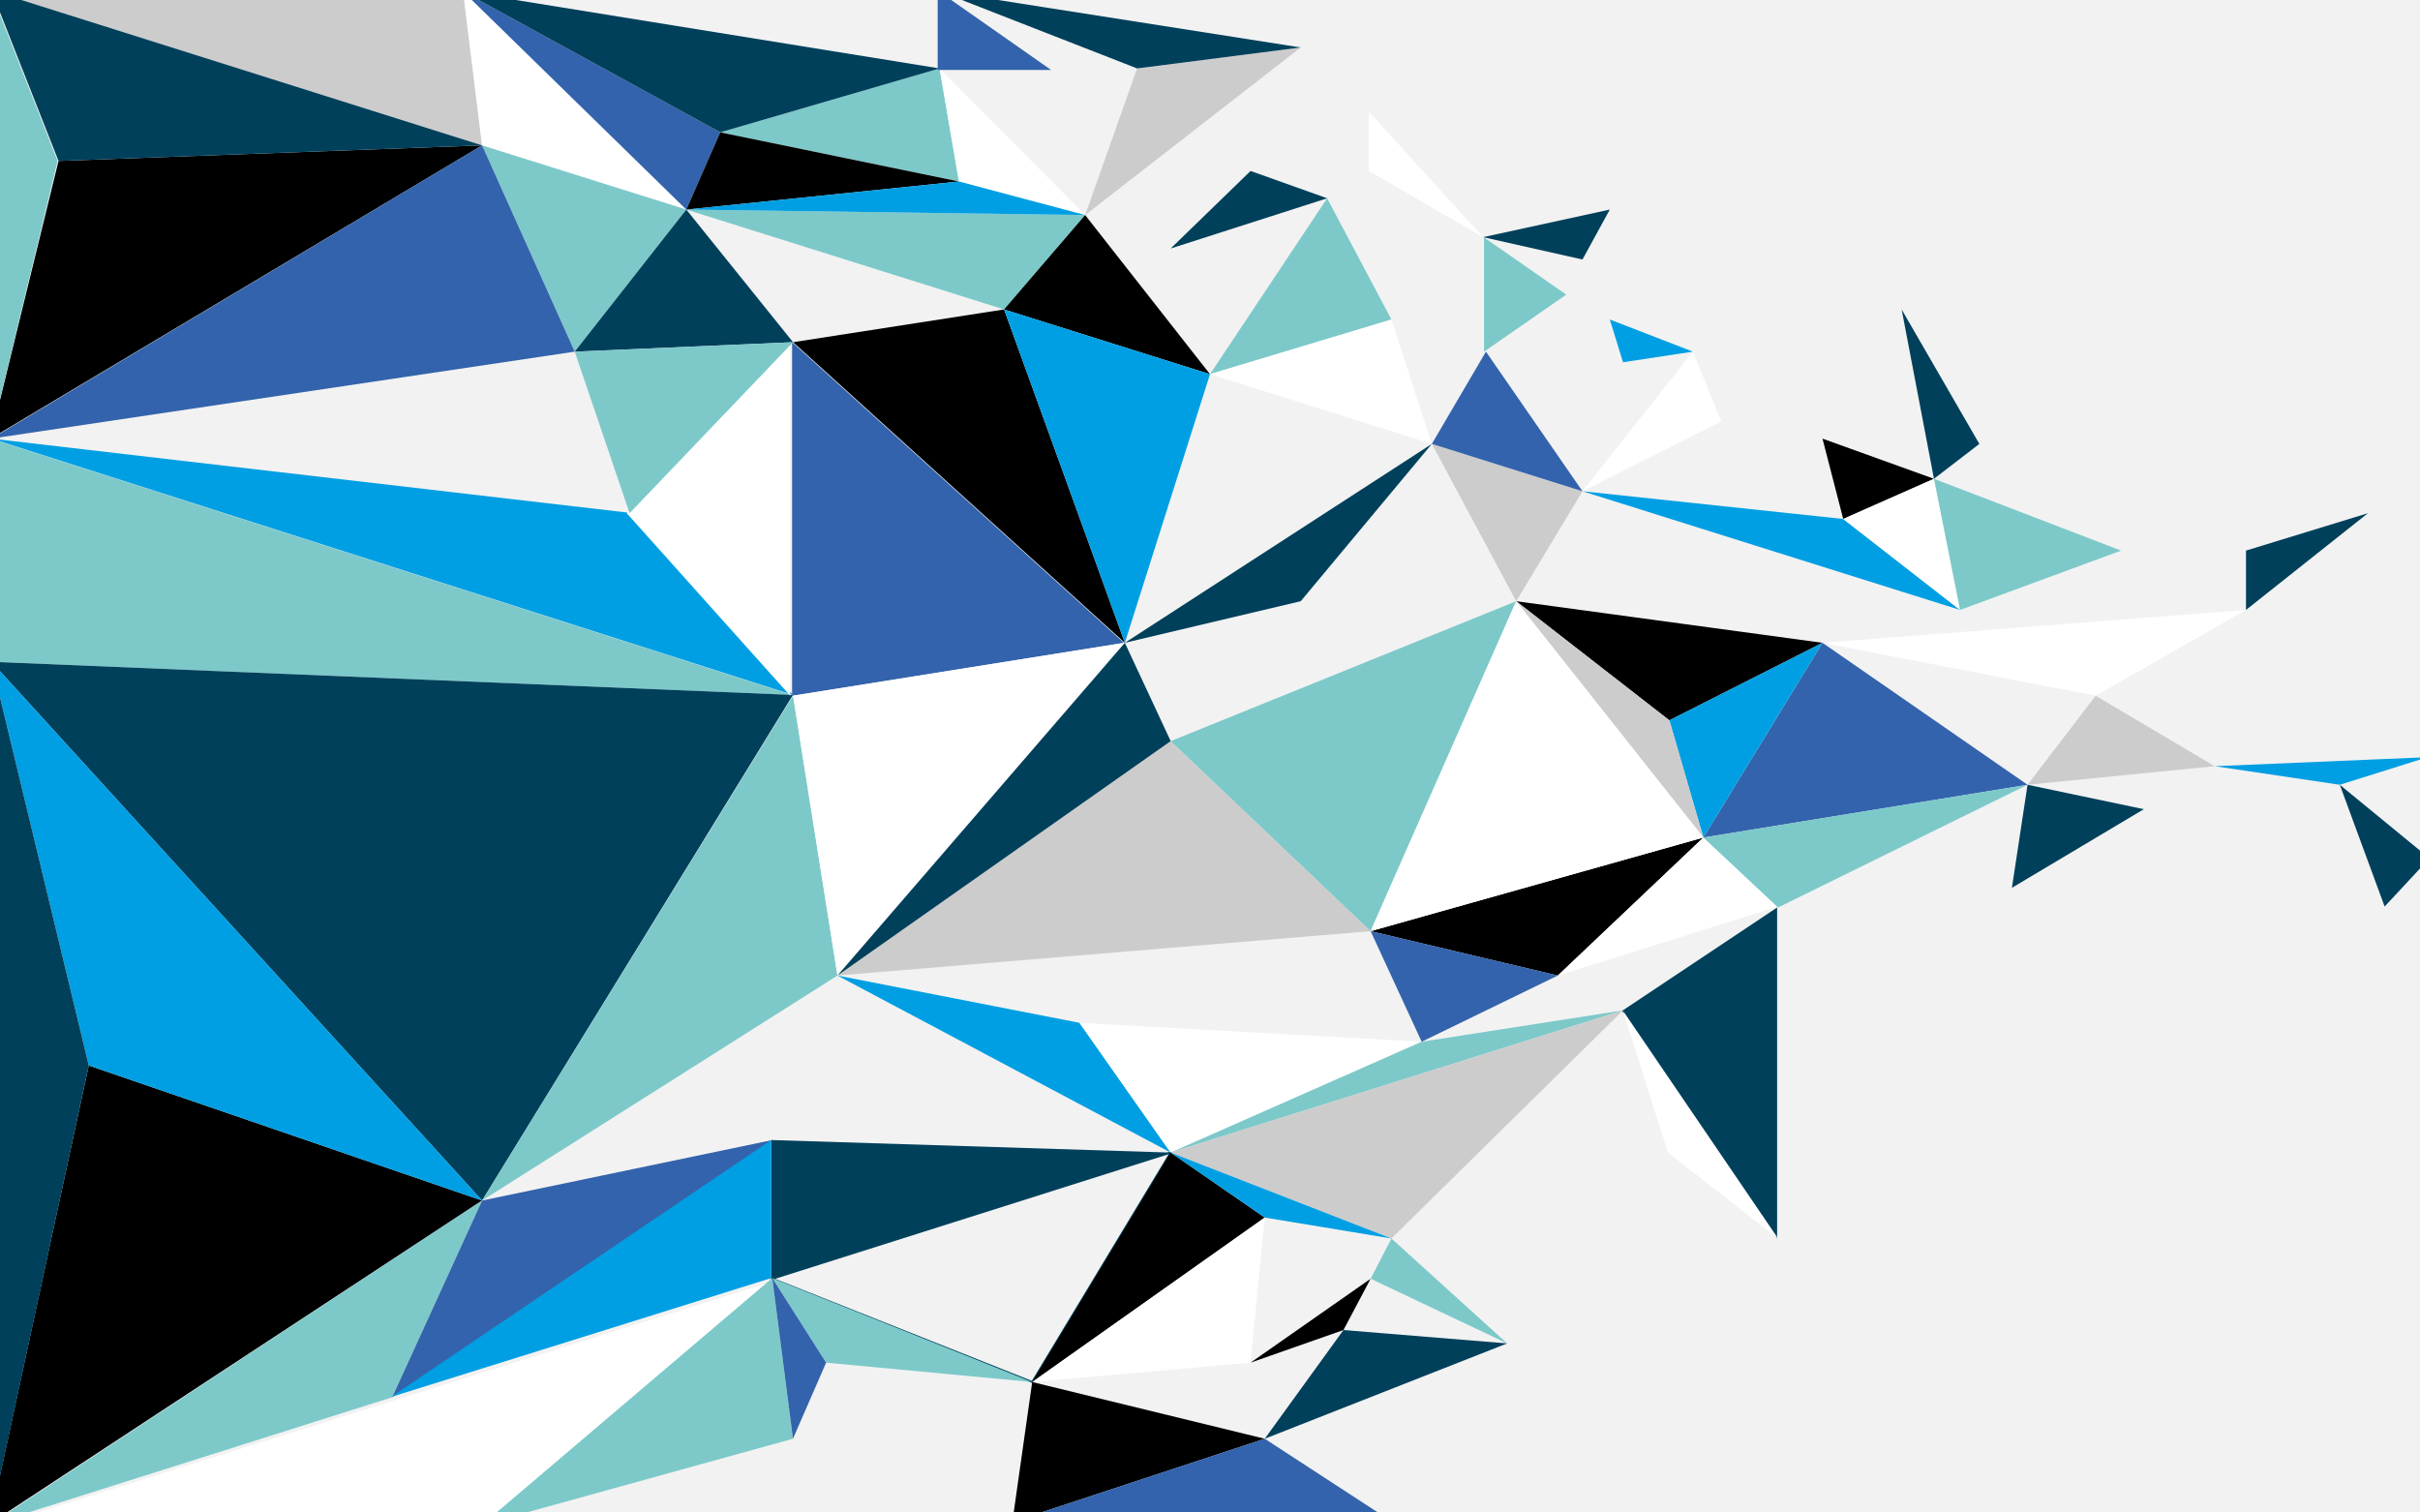 <?xml version="1.0" encoding="utf-8"?>
<!-- Generator: Adobe Illustrator 16.0.0, SVG Export Plug-In . SVG Version: 6.00 Build 0)  -->
<!DOCTYPE svg PUBLIC "-//W3C//DTD SVG 1.1//EN" "http://www.w3.org/Graphics/SVG/1.1/DTD/svg11.dtd">
<svg version="1.1" xmlns="http://www.w3.org/2000/svg" xmlns:xlink="http://www.w3.org/1999/xlink" x="0px" y="0px" width="1280px"
	 height="800px" viewBox="0 0 1280 800" enable-background="new 0 0 1280 800" xml:space="preserve">
<rect x="0" y="0" width="1280" height="800" fill="#808080" stroke="none"/>
<g id="_x31_">
	<g id="Hot-air-balloons">
		<g>

				<rect x="-2393.135" y="395.889" transform="matrix(0.917 0.398 -0.398 0.917 -27.751 988.114)" fill="#00405B" width="0.25" height="62.7"/>

				<rect x="-2474.664" y="427.114" transform="matrix(0.385 0.923 -0.923 0.385 -1108.033 2517.64)" fill="#7DC9CA" width="62.308" height="0.25"/>
			<rect x="-2418.385" y="398.488" fill="#3363AC" width="0.25" height="57.502"/>
			<path fill="#7DC9CA" d="M-2418.041,325.989c-55,0-54.25,35-37.5,72.5s16.5,37.5,37.5,37.5V325.989z"/>
			<path fill="#00405B" d="M-2418.041,325.989c55,0,54.25,35,37.5,72.5s-16.5,37.5-37.5,37.5V325.989z"/>
			<path fill="#3363AC" d="M-2418.041,325.989c0,0,63-4.333,0,110V325.989z"/>
			<path fill="#F6F6F6" d="M-2418.041,325.989c0,0-63-4.333,0,110V325.989z"/>
			<path fill="#7DC9CA" d="M-2431.51,456c0,0,0,18,5,18c2.5,0,5.469,0,8.469,0v-18H-2431.51z"/>
			<path fill="#3363AC" d="M-2405.51,456h-12.531v18c2,0,5.031,0,7.531,0C-2405.51,474-2405.51,456-2405.51,456z"/>
			<path opacity="0.25" fill="#FFFFFF" d="M-2420.363,326.013c-52.376,0.998-51.653,35.522-35.146,72.476
				c3.052,6.833,5.548,12.416,7.716,16.986l12.708-14.714C-2462.716,333.139-2429.751,326.558-2420.363,326.013z"/>
			<path opacity="0.25" fill="#FFFFFF" d="M-2390.659,349.32l10.856-12.57c-7.068-6.462-18.568-10.411-35.855-10.736
				C-2409.609,326.364-2393.762,329.223-2390.659,349.32z"/>
			<path opacity="0.25" fill="#FFFFFF" d="M-2390.674,349.32c-3.103-20.097-18.958-22.956-25.007-23.307
				c-0.773-0.015-1.359-0.024-2.359-0.024v55L-2390.674,349.32z"/>
			<path opacity="0.25" fill="#FFFFFF" d="M-2435.102,400.762l17.061-19.772v-55c-1,0-1.572,0.009-2.346,0.024
				C-2429.775,326.558-2462.731,333.139-2435.102,400.762z"/>
		</g>
		<g>

				<rect x="-1858.588" y="397.937" transform="matrix(0.918 0.397 -0.397 0.918 11.572 771.284)" fill="#00405B" width="0.126" height="31.35"/>

				<rect x="-1899.352" y="413.549" transform="matrix(0.385 0.923 -0.923 0.385 -776.476 1992.717)" fill="#7DC9CA" width="31.154" height="0.125"/>
			<rect x="-1871.213" y="398.999" fill="#3363AC" width="0.125" height="29.001"/>
			<path fill="#7DC9CA" d="M-1871.041,362.986c-27.5,0-27.125,17.5-18.75,36.25s8.25,18.75,18.75,18.75V362.986z"/>
			<path fill="#00405B" d="M-1871.041,362.986c27.5,0,27.125,17.5,18.75,36.25s-8.25,18.75-18.75,18.75V362.986z"/>
			<path fill="#3363AC" d="M-1871.041,362.986c0,0,31.5-2.167,0,55V362.986z"/>
			<path fill="#F6F6F6" d="M-1871.041,362.986c0,0-31.5-2.167,0,55V362.986z"/>
			<path fill="#7DC9CA" d="M-1877.775,428c0,0,0,9,2.5,9c1.25,0,2.734,0,4.234,0v-9H-1877.775z"/>
			<path fill="#3363AC" d="M-1864.775,428h-6.266v9c1,0,2.516,0,3.766,0C-1864.775,437-1864.775,428-1864.775,428z"/>
			<path opacity="0.25" fill="#FFFFFF" d="M-1872.202,362.999c-26.188,0.499-25.826,17.761-17.573,36.238
				c1.526,3.417,2.773,6.208,3.858,8.493l6.354-7.356C-1893.379,366.562-1876.896,363.271-1872.202,362.999z"/>
			<path opacity="0.25" fill="#FFFFFF" d="M-1857.35,374.652l5.428-6.285c-3.534-3.231-9.284-5.206-17.928-5.368
				C-1866.825,363.174-1858.901,364.603-1857.35,374.652z"/>
			<path opacity="0.25" fill="#FFFFFF" d="M-1857.357,374.652c-1.552-10.049-9.479-11.478-12.504-11.653
				c-0.387-0.007-0.68-0.012-1.18-0.012v27.5L-1857.357,374.652z"/>
			<path opacity="0.25" fill="#FFFFFF" d="M-1879.571,400.373l8.53-9.887v-27.5c-0.5,0-0.786,0.005-1.173,0.012
				C-1876.908,363.271-1893.387,366.562-1879.571,400.373z"/>
		</g>
	</g>
	<g id="Trees_2">
		<g>
			<rect x="-2701.997" y="730.186" fill="#00405B" width="6.021" height="39.814"/>
			<ellipse fill="#7DC9CA" cx="-2699.249" cy="457.27" rx="27.308" ry="85.418"/>
			<ellipse fill="#00405B" cx="-2679.343" cy="585.049" rx="30.903" ry="65.508"/>
			<ellipse fill="#7DC9CA" cx="-2719.157" cy="595.928" rx="29.85" ry="75.23"/>
			<path fill="#00405B" d="M-2729.632,657.039c0-40.4,13.603-73.15,30.382-73.15s30.382,32.75,30.382,73.15
				c0,40.396-13.603,73.146-30.382,73.146S-2729.632,697.436-2729.632,657.039z"/>
			<ellipse fill="#009FE3" cx="-2688.949" cy="532.965" rx="25.347" ry="71.297"/>
			<ellipse fill="#3363AC" cx="-2674.134" cy="635.744" rx="17.824" ry="64.453"/>
		</g>
	</g>
	<g id="Sky">
		<rect x="-2755.041" y="-5" opacity="0.5" fill="#7DC9CA" width="1290" height="810"/>
		<rect x="-2755.041" y="-5" opacity="0.5" fill="#009FE3" width="1290" height="202"/>
		<rect x="-2755.041" y="197" fill="#7DC9CA" width="1290" height="101"/>
	</g>
	<g id="Floor">
		<rect x="-2755.041" y="770" fill="#00405B" width="1290" height="35"/>
		<rect x="-2755.041" y="770" fill="#7DC9CA" width="1290" height="18"/>
		<rect x="-2755.041" y="770" fill="#3363AC" width="1290" height="9"/>
	</g>
	<g id="Mountains">
		<polygon opacity="0.25" fill="#7DC9CA" points="-2750.462,770 -2110.252,370 -1470.041,770 		"/>
		<circle fill="#009FE3" cx="-618.173" cy="-286.796" r="70.866"/>
		<path fill="#3363AC" d="M-584.525-258.984c9.248,0,17.666,4.995,23.996,13.177c-9.711,13.666-24.135,23.737-40.91,27.838
			c-5.958-1.459-11.623-3.664-16.882-6.522C-613.608-244.53-600.264-258.984-584.525-258.984z"/>
		<g>
			<path fill="#FFFFFF" d="M-591.814-273.199h14.576v8.953c0,0,0,10-7.287,10c-7.289,0-7.289-10-7.289-10V-273.199z"/>
			<path fill="#FFFFFF" d="M-584.525-319.346v55.623c-13.23,0-23.955-12.452-23.955-27.812S-597.756-319.346-584.525-319.346z"/>
			<path fill="#F6F6F6" d="M-560.57-291.534c0,15.359-10.726,27.812-23.955,27.812v-55.623
				C-571.296-319.346-560.57-306.894-560.57-291.534z"/>
			<circle cx="-574.548" cy="-291.534" r="2.095"/>
			<circle cx="-594.503" cy="-291.534" r="2.095"/>
		</g>
		<path fill="#7DC9CA" d="M-560.57-291.534c0,0,4.559-22.349-9.698-22.349L-560.57-291.534z"/>
		<path fill="#7DC9CA" d="M-608.48-291.534c0,0-4.561-22.349,9.697-22.349L-608.48-291.534z"/>
		<path fill="#3363AC" d="M-652.117-263.723c41.084,0,23.955-27.812,23.955-27.812h-47.91
			C-676.072-291.534-693.2-263.723-652.117-263.723"/>
		<path fill="#7DC9CA" d="M-652.117-258.984c-9.248,0-17.666,4.995-23.996,13.177c9.711,13.666,24.135,23.737,40.91,27.838
			c5.958-1.459,11.623-3.664,16.882-6.522C-623.034-244.53-636.379-258.984-652.117-258.984z"/>
		<g>
			<path fill="#FFFFFF" d="M-644.828-273.199h-14.576v8.953c0,0,0,10,7.287,10c7.289,0,7.289-10,7.289-10V-273.199z"/>
			<path fill="#FFFFFF" d="M-652.117-319.346v55.623c13.23,0,23.955-12.452,23.955-27.812S-638.887-319.346-652.117-319.346z"/>
			<path fill="#F6F6F6" d="M-676.072-291.534c0,15.359,10.726,27.812,23.955,27.812v-55.623
				C-665.347-319.346-676.072-306.894-676.072-291.534z"/>
			<circle cx="-662.094" cy="-291.534" r="2.095"/>
			<circle cx="-642.139" cy="-291.534" r="2.095"/>
		</g>
		<path fill="#00405B" d="M-652.117-329.346c-33.795,0-23.955,37.812-23.955,37.812l10.053-15.791h27.979l9.878,15.791
			C-628.162-291.534-618.321-329.346-652.117-329.346"/>
		<path d="M-618.321-258.984c-15.738,0-29.083,14.454-33.796,34.492c10.045,5.46,21.559,8.563,33.796,8.563
			s23.751-3.103,33.796-8.563C-589.238-244.53-602.584-258.984-618.321-258.984z"/>
		<polygon fill="#3363AC" points="-666.02,-307.325 -652.117,-320.44 -638.037,-307.325 		"/>
		<polygon fill="#00405B" points="-594.366,-349.346 -642.276,-329.346 -642.276,-291.534 -594.366,-291.534 -594.366,-329.346
			"/>
		<polygon fill="#7DC9CA" points="-642.276,-329.346 -618.174,-310.44 -642.276,-291.534 		"/>
		<g>
			<path fill="#FFFFFF" d="M-611.033-273.199h-14.576v8.953c0,0,0,10,7.288,10s7.288-10,7.288-10V-273.199z"/>
			<path fill="#FFFFFF" d="M-618.321-319.346v55.623c13.229,0,23.955-12.452,23.955-27.812S-605.092-319.346-618.321-319.346z"/>
			<path fill="#F6F6F6" d="M-642.276-291.534c0,15.359,10.726,27.812,23.955,27.812v-55.623
				C-631.551-319.346-642.276-306.894-642.276-291.534z"/>
			<circle cx="-628.299" cy="-291.534" r="2.096"/>
			<circle cx="-608.344" cy="-291.534" r="2.096"/>
		</g>
		<polygon fill="#3363AC" points="-642.276,-329.346 -618.174,-310.44 -594.366,-349.346 		"/>
		<polygon opacity="0.5" fill="#7DC9CA" points="-2755.041,770 -1874.041,770 -2514.252,410 -2755.041,545.399 		"/>
		<polygon opacity="0.75" fill="#7DC9CA" points="-1465.041,497.324 -1576.252,440 -2216.462,770 -1465.041,770 		"/>
	</g>
	<g id="Town_2">
		<polygon opacity="0.5" fill="#009FE3" points="-2553.041,770 -2553.041,538 -2482.041,538 -2482.041,511 -2418.041,511
			-2418.041,474 -2270.041,474 -2270.041,427 -2164.041,427 -2164.041,511 -2066.041,511 -2066.041,456 -1990.041,456
			-1990.041,410 -1911.041,410 -1911.041,471 -1829.041,471 -1829.041,440 -1752.041,440 -1752.041,503 -1684.041,503
			-1684.041,459 -1615.041,459 -1615.041,770 		"/>
	</g>
	<g id="Town">
		<rect x="-2229.937" y="523.082" fill="#009FE3" width="131.949" height="246.918"/>
		<rect x="-2097.988" y="570" fill="#009FE3" width="63.872" height="200"/>
		<rect x="-2513.988" y="570" opacity="0.5" fill="#009FE3" width="63.872" height="200"/>
		<rect x="-1945.91" y="587.579" opacity="0.75" fill="#009FE3" width="77.449" height="182.421"/>
		<rect x="-1653.91" y="587.579" opacity="0.25" fill="#009FE3" width="77.449" height="182.421"/>
		<rect x="-1868.461" y="629.577" opacity="0.75" fill="#009FE3" width="77.449" height="140.423"/>
		<rect x="-2591.461" y="629.577" opacity="0.25" fill="#009FE3" width="77.449" height="140.423"/>
		<rect x="-1791.012" y="587.579" opacity="0.5" fill="#009FE3" width="77.449" height="182.421"/>
		<rect x="-1713.563" y="640.925" opacity="0.5" fill="#009FE3" width="59.591" height="129.075"/>
		<rect x="-2034.116" y="511.85" fill="#009FE3" width="88.206" height="258.15"/>
		<rect x="-2310.897" y="511.85" opacity="0.75" fill="#009FE3" width="80.96" height="258.15"/>
		<rect x="-2385.935" y="570" opacity="0.75" fill="#009FE3" width="75.038" height="200"/>
		<rect x="-2450.432" y="539.582" opacity="0.5" fill="#009FE3" width="64.497" height="230.418"/>
	</g>
	<g id="Shadows">
		<polygon opacity="0.25" fill="#010202" points="-2591.041,630 -2514.012,630 -2591.041,770 		"/>
		<polygon opacity="0.25" fill="#010202" points="-2514.041,570 -2450.087,570 -2514.041,770 		"/>
		<polygon opacity="0.25" fill="#010202" points="-2450.041,540 -2386.087,540 -2450.041,770 		"/>
		<polygon opacity="0.25" fill="#010202" points="-2386.041,570 -2310.897,570 -2386.041,770 		"/>
		<polygon opacity="0.25" fill="#010202" points="-2312.041,512 -2230.293,512 -2312.041,770 		"/>
		<polygon opacity="0.25" fill="#010202" points="-2098.041,570 -2034.67,570 -2098.041,770 		"/>
		<polygon opacity="0.25" fill="#010202" points="-1946.041,588 -1868.461,588 -1946.041,770 		"/>
		<polygon opacity="0.25" fill="#010202" points="-1868.041,630 -1790.461,630 -1868.041,770 		"/>
		<polygon opacity="0.25" fill="#010202" points="-1790.041,588 -1713.563,588 -1790.041,770 		"/>
		<polygon opacity="0.25" fill="#010202" points="-1714.041,641 -1653.972,641 -1714.041,770 		"/>
		<polygon opacity="0.25" fill="#010202" points="-1654.041,588 -1576.461,588 -1654.041,770 		"/>
		<polygon opacity="0.25" fill="#010202" points="-2035.041,512 -1945.91,512 -2035.041,770 		"/>
		<polygon opacity="0.25" fill="#010202" points="-2230.041,523 -2097.988,523 -2230.041,770 		"/>
	</g>
	<g id="Windows">
		<rect x="-2440.041" y="550" fill="#00405B" width="18" height="38"/>
		<rect x="-2414.041" y="550" fill="#00405B" width="18" height="38"/>
		<rect x="-2440.041" y="598" fill="#00405B" width="18" height="38"/>
		<rect x="-2414.041" y="598" fill="#00405B" width="18" height="38"/>
		<rect x="-2440.041" y="646" fill="#00405B" width="18" height="38"/>
		<rect x="-2414.041" y="646" fill="#00405B" width="18" height="38"/>
		<rect x="-2440.041" y="694" fill="#00405B" width="18" height="38"/>
		<rect x="-2414.041" y="694" fill="#00405B" width="18" height="38"/>
		<rect x="-2370.041" y="598" fill="#00405B" width="18" height="38"/>
		<rect x="-2344.041" y="598" fill="#00405B" width="18" height="38"/>
		<rect x="-2370.041" y="646" fill="#00405B" width="18" height="38"/>
		<rect x="-2344.041" y="646" fill="#00405B" width="18" height="38"/>
		<rect x="-2370.041" y="694" fill="#00405B" width="18" height="38"/>
		<rect x="-2344.041" y="694" fill="#00405B" width="18" height="38"/>
		<rect x="-2292.041" y="598" fill="#00405B" width="18" height="38"/>
		<rect x="-2266.041" y="598" fill="#00405B" width="18" height="38"/>
		<rect x="-2292.041" y="550" fill="#00405B" width="18" height="38"/>
		<rect x="-2266.041" y="550" fill="#00405B" width="18" height="38"/>
		<rect x="-2292.041" y="646" fill="#00405B" width="18" height="38"/>
		<rect x="-2266.041" y="646" fill="#00405B" width="18" height="38"/>
		<rect x="-2292.041" y="694" fill="#00405B" width="18" height="38"/>
		<rect x="-2266.041" y="694" fill="#00405B" width="18" height="38"/>
		<rect x="-2213.041" y="598" fill="#00405B" width="18" height="38"/>
		<rect x="-2187.041" y="598" fill="#00405B" width="18" height="38"/>
		<rect x="-2213.041" y="550" fill="#00405B" width="18" height="38"/>
		<rect x="-2187.041" y="550" fill="#00405B" width="18" height="38"/>
		<rect x="-2213.041" y="646" fill="#00405B" width="18" height="38"/>
		<rect x="-2187.041" y="646" fill="#00405B" width="18" height="38"/>
		<rect x="-2213.041" y="694" fill="#00405B" width="18" height="38"/>
		<rect x="-2187.041" y="694" fill="#00405B" width="18" height="38"/>
		<rect x="-2159.041" y="598" fill="#00405B" width="18" height="38"/>
		<rect x="-2133.041" y="598" fill="#00405B" width="18" height="38"/>
		<rect x="-2159.041" y="550" fill="#00405B" width="18" height="38"/>
		<rect x="-2133.041" y="550" fill="#00405B" width="18" height="38"/>
		<rect x="-2159.041" y="646" fill="#00405B" width="18" height="38"/>
		<rect x="-2133.041" y="646" fill="#00405B" width="18" height="38"/>
		<rect x="-2159.041" y="694" fill="#00405B" width="18" height="38"/>
		<rect x="-2133.041" y="694" fill="#00405B" width="18" height="38"/>
		<rect x="-2012.041" y="598" fill="#00405B" width="18" height="38"/>
		<rect x="-1986.041" y="598" fill="#00405B" width="18" height="38"/>
		<rect x="-2012.041" y="550" fill="#00405B" width="18" height="38"/>
		<rect x="-1986.041" y="550" fill="#00405B" width="18" height="38"/>
		<rect x="-2012.041" y="646" fill="#00405B" width="18" height="38"/>
		<rect x="-1986.041" y="646" fill="#00405B" width="18" height="38"/>
		<rect x="-2012.041" y="694" fill="#00405B" width="18" height="38"/>
		<rect x="-1986.041" y="694" fill="#00405B" width="18" height="38"/>
		<rect x="-1774.041" y="646" fill="#00405B" width="18" height="38"/>
		<rect x="-1748.041" y="646" fill="#00405B" width="18" height="38"/>
		<rect x="-1774.041" y="598" fill="#00405B" width="18" height="38"/>
		<rect x="-1748.041" y="598" fill="#00405B" width="18" height="38"/>
		<rect x="-1774.041" y="694" fill="#00405B" width="18" height="38"/>
		<rect x="-1748.041" y="694" fill="#00405B" width="18" height="38"/>
		<rect x="-1706.041" y="694" fill="#00405B" width="18" height="38"/>
		<rect x="-1680.041" y="694" fill="#00405B" width="18" height="38"/>
		<rect x="-2088.041" y="598" fill="#00405B" width="18" height="38"/>
		<rect x="-2062.041" y="598" fill="#00405B" width="18" height="38"/>
		<rect x="-2088.041" y="646" fill="#00405B" width="18" height="38"/>
		<rect x="-2062.041" y="646" fill="#00405B" width="18" height="38"/>
		<rect x="-2088.041" y="694" fill="#00405B" width="18" height="38"/>
		<rect x="-2062.041" y="694" fill="#00405B" width="18" height="38"/>
		<rect x="-2504.041" y="598" fill="#00405B" width="18" height="38"/>
		<rect x="-2478.041" y="598" fill="#00405B" width="18" height="38"/>
		<rect x="-2504.041" y="646" fill="#00405B" width="18" height="38"/>
		<rect x="-2478.041" y="646" fill="#00405B" width="18" height="38"/>
		<rect x="-2504.041" y="694" fill="#00405B" width="18" height="38"/>
		<rect x="-2478.041" y="694" fill="#00405B" width="18" height="38"/>
		<rect x="-1929.041" y="646" fill="#00405B" width="18" height="38"/>
		<rect x="-1903.041" y="646" fill="#00405B" width="18" height="38"/>
		<rect x="-1929.041" y="598" fill="#00405B" width="18" height="38"/>
		<rect x="-1903.041" y="598" fill="#00405B" width="18" height="38"/>
		<rect x="-1852.041" y="646" fill="#00405B" width="18" height="38"/>
		<rect x="-1826.041" y="646" fill="#00405B" width="18" height="38"/>
		<rect x="-1706.041" y="646" fill="#00405B" width="18" height="38"/>
		<rect x="-1680.041" y="646" fill="#00405B" width="18" height="38"/>
		<rect x="-1929.041" y="694" fill="#00405B" width="18" height="38"/>
		<rect x="-1903.041" y="694" fill="#00405B" width="18" height="38"/>
		<rect x="-1637.041" y="646" fill="#00405B" width="18" height="38"/>
		<rect x="-1611.041" y="646" fill="#00405B" width="18" height="38"/>
		<rect x="-1637.041" y="598" fill="#00405B" width="18" height="38"/>
		<rect x="-1611.041" y="598" fill="#00405B" width="18" height="38"/>
		<rect x="-1637.041" y="694" fill="#00405B" width="18" height="38"/>
		<rect x="-1611.041" y="694" fill="#00405B" width="18" height="38"/>
		<rect x="-1852.041" y="694" fill="#00405B" width="18" height="38"/>
		<rect x="-1826.041" y="694" fill="#00405B" width="18" height="38"/>
		<rect x="-2575.041" y="646" fill="#00405B" width="18" height="38"/>
		<rect x="-2549.041" y="646" fill="#00405B" width="18" height="38"/>
		<rect x="-2575.041" y="694" fill="#00405B" width="18" height="38"/>
		<rect x="-2549.041" y="694" fill="#00405B" width="18" height="38"/>
	</g>
	<g id="Windows_ligh">
		<polygon opacity="0.5" fill="#FFFFFF" points="-2575.041,646 -2575.041,684 -2557.041,646 		"/>
		<polygon opacity="0.5" fill="#FFFFFF" points="-2549.041,646 -2549.041,684 -2531.041,646 		"/>
		<polygon opacity="0.5" fill="#FFFFFF" points="-2575.041,694 -2575.041,732 -2557.041,694 		"/>
		<polygon opacity="0.5" fill="#FFFFFF" points="-2549.041,694 -2549.041,732 -2531.041,694 		"/>
		<polygon opacity="0.5" fill="#FFFFFF" points="-2504.041,694 -2504.041,732 -2486.041,694 		"/>
		<polygon opacity="0.5" fill="#FFFFFF" points="-2478.041,694 -2478.041,732 -2460.041,694 		"/>
		<polygon opacity="0.5" fill="#FFFFFF" points="-2504.041,646 -2504.041,684 -2486.041,646 		"/>
		<polygon opacity="0.5" fill="#FFFFFF" points="-2478.041,646 -2478.041,684 -2460.041,646 		"/>
		<polygon opacity="0.5" fill="#FFFFFF" points="-2504.041,598 -2504.041,636 -2486.041,598 		"/>
		<polygon opacity="0.5" fill="#FFFFFF" points="-2478.041,598 -2478.041,636 -2460.041,598 		"/>
		<polygon opacity="0.5" fill="#FFFFFF" points="-2440.041,694 -2440.041,732 -2422.041,694 		"/>
		<polygon opacity="0.5" fill="#FFFFFF" points="-2414.041,694 -2414.041,732 -2396.041,694 		"/>
		<polygon opacity="0.5" fill="#FFFFFF" points="-2440.041,646 -2440.041,684 -2422.041,646 		"/>
		<polygon opacity="0.5" fill="#FFFFFF" points="-2414.041,646 -2414.041,684 -2396.041,646 		"/>
		<polygon opacity="0.5" fill="#FFFFFF" points="-2440.041,598 -2440.041,636 -2422.041,598 		"/>
		<polygon opacity="0.5" fill="#FFFFFF" points="-2414.041,598 -2414.041,636 -2396.041,598 		"/>
		<polygon opacity="0.5" fill="#FFFFFF" points="-2370.041,694 -2370.041,732 -2352.041,694 		"/>
		<polygon opacity="0.5" fill="#FFFFFF" points="-2344.041,694 -2344.041,732 -2326.041,694 		"/>
		<polygon opacity="0.5" fill="#FFFFFF" points="-2370.041,646 -2370.041,684 -2352.041,646 		"/>
		<polygon opacity="0.5" fill="#FFFFFF" points="-2344.041,646 -2344.041,684 -2326.041,646 		"/>
		<polygon opacity="0.5" fill="#FFFFFF" points="-2370.041,598 -2370.041,636 -2352.041,598 		"/>
		<polygon opacity="0.5" fill="#FFFFFF" points="-2344.041,598 -2344.041,636 -2326.041,598 		"/>
		<polygon opacity="0.5" fill="#FFFFFF" points="-2440.041,550 -2440.041,588 -2422.041,550 		"/>
		<polygon opacity="0.5" fill="#FFFFFF" points="-2414.041,550 -2414.041,588 -2396.041,550 		"/>
		<polygon opacity="0.5" fill="#FFFFFF" points="-2292.041,694 -2292.041,732 -2274.041,694 		"/>
		<polygon opacity="0.5" fill="#FFFFFF" points="-2266.041,694 -2266.041,732 -2248.041,694 		"/>
		<polygon opacity="0.5" fill="#FFFFFF" points="-2292.041,646 -2292.041,684 -2274.041,646 		"/>
		<polygon opacity="0.5" fill="#FFFFFF" points="-2266.041,646 -2266.041,684 -2248.041,646 		"/>
		<polygon opacity="0.5" fill="#FFFFFF" points="-2292.041,598 -2292.041,636 -2274.041,598 		"/>
		<polygon opacity="0.5" fill="#FFFFFF" points="-2266.041,598 -2266.041,636 -2248.041,598 		"/>
		<polygon opacity="0.5" fill="#FFFFFF" points="-2292.041,550 -2292.041,588 -2274.041,550 		"/>
		<polygon opacity="0.5" fill="#FFFFFF" points="-2266.041,550 -2266.041,588 -2248.041,550 		"/>
		<polygon opacity="0.5" fill="#FFFFFF" points="-2213.041,694 -2213.041,732 -2195.041,694 		"/>
		<polygon opacity="0.5" fill="#FFFFFF" points="-2187.041,694 -2187.041,732 -2169.041,694 		"/>
		<polygon opacity="0.5" fill="#FFFFFF" points="-2213.041,646 -2213.041,684 -2195.041,646 		"/>
		<polygon opacity="0.5" fill="#FFFFFF" points="-2187.041,646 -2187.041,684 -2169.041,646 		"/>
		<polygon opacity="0.5" fill="#FFFFFF" points="-2213.041,598 -2213.041,636 -2195.041,598 		"/>
		<polygon opacity="0.5" fill="#FFFFFF" points="-2187.041,598 -2187.041,636 -2169.041,598 		"/>
		<polygon opacity="0.5" fill="#FFFFFF" points="-2213.041,550 -2213.041,588 -2195.041,550 		"/>
		<polygon opacity="0.5" fill="#FFFFFF" points="-2187.041,550 -2187.041,588 -2169.041,550 		"/>
		<polygon opacity="0.5" fill="#FFFFFF" points="-2159.041,694 -2159.041,732 -2141.041,694 		"/>
		<polygon opacity="0.5" fill="#FFFFFF" points="-2133.041,694 -2133.041,732 -2115.041,694 		"/>
		<polygon opacity="0.5" fill="#FFFFFF" points="-2159.041,646 -2159.041,684 -2141.041,646 		"/>
		<polygon opacity="0.5" fill="#FFFFFF" points="-2133.041,646 -2133.041,684 -2115.041,646 		"/>
		<polygon opacity="0.5" fill="#FFFFFF" points="-2159.041,598 -2159.041,636 -2141.041,598 		"/>
		<polygon opacity="0.5" fill="#FFFFFF" points="-2133.041,598 -2133.041,636 -2115.041,598 		"/>
		<polygon opacity="0.5" fill="#FFFFFF" points="-2088.041,694 -2088.041,732 -2070.041,694 		"/>
		<polygon opacity="0.5" fill="#FFFFFF" points="-2062.041,694 -2062.041,732 -2044.041,694 		"/>
		<polygon opacity="0.5" fill="#FFFFFF" points="-2088.041,646 -2088.041,684 -2070.041,646 		"/>
		<polygon opacity="0.5" fill="#FFFFFF" points="-2062.041,646 -2062.041,684 -2044.041,646 		"/>
		<polygon opacity="0.5" fill="#FFFFFF" points="-2088.041,598 -2088.041,636 -2070.041,598 		"/>
		<polygon opacity="0.5" fill="#FFFFFF" points="-2062.041,598 -2062.041,636 -2044.041,598 		"/>
		<polygon opacity="0.5" fill="#FFFFFF" points="-1929.041,694 -1929.041,732 -1911.041,694 		"/>
		<polygon opacity="0.5" fill="#FFFFFF" points="-1903.041,694 -1903.041,732 -1885.041,694 		"/>
		<polygon opacity="0.5" fill="#FFFFFF" points="-1929.041,646 -1929.041,684 -1911.041,646 		"/>
		<polygon opacity="0.5" fill="#FFFFFF" points="-1903.041,646 -1903.041,684 -1885.041,646 		"/>
		<polygon opacity="0.5" fill="#FFFFFF" points="-1852.041,694 -1852.041,732 -1834.041,694 		"/>
		<polygon opacity="0.5" fill="#FFFFFF" points="-1826.041,694 -1826.041,732 -1808.041,694 		"/>
		<polygon opacity="0.5" fill="#FFFFFF" points="-1852.041,646 -1852.041,684 -1834.041,646 		"/>
		<polygon opacity="0.5" fill="#FFFFFF" points="-1826.041,646 -1826.041,684 -1808.041,646 		"/>
		<polygon opacity="0.5" fill="#FFFFFF" points="-1706.041,694 -1706.041,732 -1688.041,694 		"/>
		<polygon opacity="0.5" fill="#FFFFFF" points="-1680.041,694 -1680.041,732 -1662.041,694 		"/>
		<polygon opacity="0.5" fill="#FFFFFF" points="-1706.041,646 -1706.041,684 -1688.041,646 		"/>
		<polygon opacity="0.5" fill="#FFFFFF" points="-1680.041,646 -1680.041,684 -1662.041,646 		"/>
		<polygon opacity="0.5" fill="#FFFFFF" points="-1929.041,598 -1929.041,636 -1911.041,598 		"/>
		<polygon opacity="0.5" fill="#FFFFFF" points="-1903.041,598 -1903.041,636 -1885.041,598 		"/>
		<polygon opacity="0.5" fill="#FFFFFF" points="-1774.041,694 -1774.041,732 -1756.041,694 		"/>
		<polygon opacity="0.5" fill="#FFFFFF" points="-1748.041,694 -1748.041,732 -1730.041,694 		"/>
		<polygon opacity="0.5" fill="#FFFFFF" points="-1774.041,646 -1774.041,684 -1756.041,646 		"/>
		<polygon opacity="0.5" fill="#FFFFFF" points="-1748.041,646 -1748.041,684 -1730.041,646 		"/>
		<polygon opacity="0.5" fill="#FFFFFF" points="-1774.041,598 -1774.041,636 -1756.041,598 		"/>
		<polygon opacity="0.5" fill="#FFFFFF" points="-1748.041,598 -1748.041,636 -1730.041,598 		"/>
		<polygon opacity="0.5" fill="#FFFFFF" points="-1637.041,694 -1637.041,732 -1619.041,694 		"/>
		<polygon opacity="0.5" fill="#FFFFFF" points="-1611.041,694 -1611.041,732 -1593.041,694 		"/>
		<polygon opacity="0.5" fill="#FFFFFF" points="-1637.041,646 -1637.041,684 -1619.041,646 		"/>
		<polygon opacity="0.5" fill="#FFFFFF" points="-1611.041,646 -1611.041,684 -1593.041,646 		"/>
		<polygon opacity="0.5" fill="#FFFFFF" points="-1637.041,598 -1637.041,636 -1619.041,598 		"/>
		<polygon opacity="0.5" fill="#FFFFFF" points="-1611.041,598 -1611.041,636 -1593.041,598 		"/>
		<polygon opacity="0.5" fill="#FFFFFF" points="-2159.041,550 -2159.041,588 -2141.041,550 		"/>
		<polygon opacity="0.5" fill="#FFFFFF" points="-2133.041,550 -2133.041,588 -2115.041,550 		"/>
		<polygon opacity="0.5" fill="#FFFFFF" points="-2012.041,694 -2012.041,732 -1994.041,694 		"/>
		<polygon opacity="0.5" fill="#FFFFFF" points="-1986.041,694 -1986.041,732 -1968.041,694 		"/>
		<polygon opacity="0.5" fill="#FFFFFF" points="-2012.041,646 -2012.041,684 -1994.041,646 		"/>
		<polygon opacity="0.5" fill="#FFFFFF" points="-1986.041,646 -1986.041,684 -1968.041,646 		"/>
		<polygon opacity="0.5" fill="#FFFFFF" points="-2012.041,598 -2012.041,636 -1994.041,598 		"/>
		<polygon opacity="0.5" fill="#FFFFFF" points="-1986.041,598 -1986.041,636 -1968.041,598 		"/>
		<polygon opacity="0.5" fill="#FFFFFF" points="-2012.041,550 -2012.041,588 -1994.041,550 		"/>
		<polygon opacity="0.5" fill="#FFFFFF" points="-1986.041,550 -1986.041,588 -1968.041,550 		"/>
	</g>
	<g id="Clouds">
		<rect x="-2755.041" y="55" opacity="0.9" fill="#FFFFFF" width="645" height="60"/>
		<rect x="-1790.041" y="115" opacity="0.75" fill="#FFFFFF" width="323" height="60"/>
		<rect x="-2213.041" y="-5" fill="#FFFFFF" width="748" height="35"/>
		<rect x="-2272.041" y="247" opacity="0.35" fill="#FFFFFF" width="323" height="30"/>
		<rect x="-2107.041" y="298" opacity="0.25" fill="#FFFFFF" width="323" height="15"/>
		<rect x="-2675.041" y="182" opacity="0.5" fill="#FFFFFF" width="484" height="30"/>
	</g>
	<g id="Trees">
		<g>
			<ellipse fill="#009FE3" cx="-2662.092" cy="670.501" rx="36.631" ry="23.166"/>
			<ellipse fill="#00405B" cx="-2628.962" cy="675.334" rx="35.667" ry="28"/>
			<ellipse fill="#7DC9CA" cx="-2672.391" cy="695.835" rx="26.333" ry="19.167"/>
			<ellipse fill="#009FE3" cx="-2622.961" cy="699.334" rx="31.5" ry="24"/>
			<path fill="#00405B" d="M-2650.821,770h9.526v-33.588c-3.007,0.61-6.203,0.982-9.526,1.071V770z"/>
			<path fill="#00405B" d="M-2652.392,697.549c-18.777,0-34,8.944-34,19.979s15.223,19.979,34,19.979c0.526,0,1.05-0.01,1.57-0.023
				c3.323-0.089,6.52-0.461,9.526-1.071c13.327-2.704,22.903-10.135,22.903-18.885
				C-2618.392,706.493-2633.615,697.549-2652.392,697.549z"/>
		</g>
		<g>
			<ellipse fill="#009FE3" cx="-1566.183" cy="516.261" rx="93.415" ry="59.077"/>
			<ellipse fill="#00405B" cx="-1481.696" cy="528.586" rx="90.957" ry="71.405"/>
			<ellipse fill="#7DC9CA" cx="-1592.444" cy="580.866" rx="67.153" ry="48.879"/>
			<path fill="#009FE3" d="M-1546.723,589.79c0-33.803,35.966-61.204,80.33-61.204c44.369,0,80.33,27.401,80.33,61.204
				c0,33.802-35.961,61.204-80.33,61.204C-1510.757,650.994-1546.723,623.592-1546.723,589.79z"/>
			<path fill="#00405B" d="M-1537.438,770h24.291v-85.654c-7.665,1.556-15.819,2.505-24.291,2.731V770z"/>
			<path fill="#00405B" d="M-1541.443,585.237c-47.885,0-86.706,22.81-86.706,50.948c0,28.14,38.821,50.951,86.706,50.951
				c1.34,0,2.675-0.024,4.005-0.06c8.472-0.227,16.626-1.176,24.291-2.731c33.989-6.896,58.41-25.846,58.41-48.16
				C-1454.737,608.047-1493.563,585.237-1541.443,585.237z"/>
		</g>
		<g>
			<rect x="-2235.006" y="712.669" fill="#00405B" width="8.669" height="57.331"/>
			<ellipse fill="#7DC9CA" cx="-2230.671" cy="547.836" rx="19.662" ry="61.501"/>
			<ellipse fill="#00405B" cx="-2216.339" cy="639.836" rx="22.25" ry="47.166"/>
			<ellipse fill="#7DC9CA" cx="-2245.005" cy="647.669" rx="21.492" ry="54.166"/>
			<ellipse fill="#00405B" cx="-2230.672" cy="691.669" rx="21.875" ry="52.667"/>
			<ellipse fill="#009FE3" cx="-2223.255" cy="602.336" rx="18.25" ry="51.334"/>
			<ellipse fill="#3363AC" cx="-2212.588" cy="676.337" rx="12.833" ry="46.406"/>
		</g>
		<g>
			<rect x="-1950.254" y="712.669" fill="#00405B" width="8.669" height="57.331"/>
			<ellipse fill="#7DC9CA" cx="-1946.298" cy="319.67" rx="39.323" ry="123.002"/>
			<ellipse fill="#00405B" cx="-1917.633" cy="503.67" rx="44.5" ry="94.332"/>
			<ellipse fill="#7DC9CA" cx="-1974.965" cy="519.336" rx="42.984" ry="108.332"/>
			<ellipse fill="#00405B" cx="-1946.299" cy="607.336" rx="43.75" ry="105.334"/>
			<ellipse fill="#009FE3" cx="-1931.465" cy="428.67" rx="36.5" ry="102.668"/>
			<ellipse fill="#3363AC" cx="-1910.132" cy="576.672" rx="25.667" ry="92.813"/>
		</g>
	</g>
	<g id="Hot-air-balloon">
		<g>

				<rect x="-1604.291" y="212.8" transform="matrix(0.917 0.398 -0.398 0.917 -22.933 661.436)" fill="#00405B" width="0.5" height="125.399"/>

				<rect x="-1767.349" y="275.25" transform="matrix(0.385 0.923 -0.923 0.385 -794.042 1742.861)" fill="#7DC9CA" width="124.615" height="0.499"/>
			<rect x="-1654.791" y="217.998" fill="#3363AC" width="0.5" height="115.004"/>
			<path fill="#7DC9CA" d="M-1654.041,73c-109.5,0-108.5,70-75,145s33.578,75,75,75V73z"/>
			<path fill="#00405B" d="M-1654.041,73c110,0,108.5,70,75,145s-33,75-75,75V73z"/>
			<path fill="#3363AC" d="M-1654.041,73c0,0,125.48-8.667,0,220V73z"/>
			<path fill="#F6F6F6" d="M-1654.041,73c0,0-125.48-8.667,0,220V73z"/>
			<path fill="#7DC9CA" d="M-1681.041,333c0,0,0,36,10,36c5,0,10.5,0,16,0v-36H-1681.041z"/>
			<path fill="#3363AC" d="M-1629.041,333h-26v36c5.5,0,11,0,16,0C-1629.041,369-1629.041,333-1629.041,333z"/>
			<path opacity="0.25" fill="#FFFFFF" d="M-1658.748,73.047c-104.752,1.995-103.306,71.044-70.293,144.953
				c6.104,13.667,11.096,24.833,15.433,33.972l25.415-29.427C-1743.453,87.299-1677.524,74.138-1658.748,73.047z"/>
			<path opacity="0.25" fill="#FFFFFF" d="M-1599.339,119.661l21.712-25.141c-14.137-12.925-37.136-20.821-71.711-21.473
				C-1637.239,73.749-1605.545,79.467-1599.339,119.661z"/>
			<path opacity="0.25" fill="#FFFFFF" d="M-1599.339,119.661c-6.206-40.194-37.9-45.912-49.999-46.613
				c-1.546-0.029-3.11-0.047-4.703-0.047v110L-1599.339,119.661z"/>
			<path opacity="0.25" fill="#FFFFFF" d="M-1688.193,222.545l34.152-39.545V73c-1.594,0-3.16,0.018-4.707,0.047
				C-1677.524,74.138-1743.453,87.299-1688.193,222.545z"/>
		</g>
	</g>
	<g id="Light">
		<polygon opacity="0.25" fill="#FFFFFF" points="-2755.041,-5 -1465.041,805 -1565.041,805 -2755.041,95 		"/>
	</g>
	<g id="Cars">
		<g>
			<polygon fill="#010202" points="-2062.041,785 -2152.041,785 -2142.041,780 -2072.041,780 			"/>
			<polygon fill="#7DC9CA" points="-2108.041,744 -2162.041,762 -2052.041,762 -2066.041,744 			"/>
			<path fill="#00405B" d="M-2162.041,762l10,17h6.5c0-4.143,3.358-7.5,7.5-7.5s7.5,3.357,7.5,7.5h51c0-4.143,3.357-7.5,7.5-7.5
				s7.5,3.357,7.5,7.5h2.5l10-17H-2162.041z"/>
			<circle fill="#009FE3" cx="-2138.041" cy="779" r="6.5"/>
			<circle fill="#009FE3" cx="-2072.041" cy="779" r="6.5"/>
			<polygon opacity="0.25" fill="#3363AC" points="-2108.041,744 -2108.041,779 -2066.041,744 			"/>
		</g>
		<g>
			<polygon fill="#010202" points="-2292.041,787 -2393.041,787 -2383.041,782 -2302.041,782 			"/>
			<polygon fill="#7DC9CA" points="-2399.041,746 -2403.041,764 -2283.041,764 -2307.041,746 			"/>
			<path fill="#00405B" d="M-2403.041,764l10,17h6.5c0-4.143,3.358-7.5,7.5-7.5s7.5,3.357,7.5,7.5h51c0-4.143,3.357-7.5,7.5-7.5
				s7.5,3.357,7.5,7.5h12.5l10-17H-2403.041z"/>
			<circle fill="#009FE3" cx="-2379.041" cy="781" r="6.5"/>
			<circle fill="#009FE3" cx="-2313.041" cy="781" r="6.5"/>
			<polygon opacity="0.25" fill="#3363AC" points="-2349.041,746 -2349.041,781 -2399.041,746 			"/>
		</g>
		<g>
			<polygon fill="#010202" points="-1636.041,787 -1757.041,787 -1747.041,782 -1646.041,782 			"/>
			<polygon fill="#7DC9CA" points="-1762.041,726 -1767.041,764 -1627.041,764 -1651.041,726 			"/>
			<path fill="#00405B" d="M-1767.041,764l10,17h16.5c0-4.143,3.357-7.5,7.5-7.5s7.5,3.357,7.5,7.5h61c0-4.143,3.357-7.5,7.5-7.5
				s7.5,3.357,7.5,7.5h12.5l10-17H-1767.041z"/>
			<circle fill="#009FE3" cx="-1733.041" cy="781" r="6.5"/>
			<circle fill="#009FE3" cx="-1657.041" cy="781" r="6.5"/>
			<polygon opacity="0.25" fill="#3363AC" points="-1697.041,726 -1627.041,764 -1767.041,764 			"/>
		</g>
	</g>
	<g id="Birds">
		<g>
			<polygon fill="#00405B" points="-1911.188,88.782 -1949.041,140.345 -1986.895,88.782 -1949.041,107.563 			"/>
			<polygon fill="#009FE3" points="-1911.188,88.782 -1949.041,140.345 -1986.895,88.782 -1949.041,121.563 			"/>
			<polygon fill="#3363AC" points="-1949.041,107.782 -1949.041,121.782 -1911.188,88.782 			"/>
		</g>
		<g>
			<polygon fill="#00405B" points="-2495.114,284.672 -2514.041,310.454 -2532.968,284.672 -2514.041,294.063 			"/>
			<polygon fill="#009FE3" points="-2495.114,284.672 -2514.041,310.454 -2532.968,284.672 -2514.041,301.063 			"/>
			<polygon fill="#3363AC" points="-2514.041,294.172 -2514.041,301.172 -2495.114,284.672 			"/>
		</g>
		<g>
			<polygon fill="#00405B" points="-1501.455,136.672 -1513.041,152.454 -1524.627,136.672 -1513.041,142.421 			"/>
			<polygon fill="#009FE3" points="-1501.455,136.672 -1513.041,152.454 -1524.627,136.672 -1513.041,146.706 			"/>
			<polygon fill="#3363AC" points="-1513.041,142.487 -1513.041,146.772 -1501.455,136.672 			"/>
		</g>
	</g>
</g>
<g id="_x32_">
	<g>
		<polygon fill="none" stroke="#7DC9CA" stroke-miterlimit="10" points="-955.015,331.5 -843.677,215.17 -792.363,331.5 		"/>
	</g>
	<polygon fill="#7DC9CA" points="-970.063,506 -780.229,463.441 -590.396,506 	"/>
	<polygon fill="#7DC9CA" points="-1117.534,299.764 -1017.556,249.046 -1068.273,349.025 	"/>
	<polygon fill="#7DC9CA" points="-693.041,251.887 -645.203,333.213 -693.041,414.539 	"/>
	<polygon fill="#7DC9CA" points="-728.665,99.658 -693.209,250.125 -843.677,214.67 	"/>
	<polygon fill="#7DC9CA" points="-792.363,331 -873.688,394.478 -955.015,331 	"/>
	<polygon fill="#7DC9CA" points="-895.742,147.805 -1155.997,293.047 -1010.752,32.79 	"/>
	<polygon fill="#7DC9CA" points="-445.041,311.998 -507.773,217.671 -445.041,123.346 	"/>
	<polygon fill="#7DC9CA" points="-1237.041,732 -1228.031,540.328 -1036.361,531.32 	"/>
	<polygon fill="#7DC9CA" points="-312.719,232 -259.399,175.268 -206.081,232 	"/>
	<polygon fill="#7DC9CA" points="-514.348,361.178 -445.341,367.576 -438.944,436.582 	"/>
	<polygon fill="#7DC9CA" points="-874.041,524.581 -784.041,651.064 -874.041,777.547 	"/>
	<polygon fill="#7DC9CA" points="-1157.521,-60.827 -1143.198,214.908 -1418.932,200.584 	"/>
	<polygon fill="#7DC9CA" points="-396.52,19 -532.647,56.944 -668.774,19 	"/>
	<polygon fill="none" stroke="#7DC9CA" stroke-miterlimit="10" points="-1237.041,732 -874.041,777.547 -1036.361,531.32 	"/>
	<polygon fill="none" stroke="#7DC9CA" stroke-miterlimit="10" points="-1117.534,299.764 -1228.031,540.328 -1036.361,531.32 	"/>
	<polygon fill="none" stroke="#7DC9CA" stroke-miterlimit="10" points="-955.015,331 -895.742,147.805 -843.677,214.67 	"/>
	<polygon fill="#00405B" points="-1017.556,249.046 -1068.273,349.025 -955.015,331 	"/>
	<polygon fill="#009FE3" points="-792.363,331 -693.209,250.125 -843.677,214.67 	"/>
	<polygon fill="#3363AC" points="-874.041,524.581 -590.396,506 -784.041,651.064 	"/>
	<polygon fill="none" stroke="#7DC9CA" stroke-miterlimit="10" points="-645.203,333.213 -507.773,217.671 -693.209,250.125 	"/>
	<polygon fill="none" stroke="#7DC9CA" stroke-miterlimit="10" points="-532.647,56.944 -693.209,250.125 -728.665,99.658 	"/>
	<polygon fill="none" stroke="#7DC9CA" stroke-miterlimit="10" points="-445.041,123.346 -259.399,175.268 -312.719,232 	"/>
	<polygon fill="none" stroke="#7DC9CA" stroke-miterlimit="10" points="-514.348,361.178 -590.396,506 -438.944,436.582 	"/>
	<polygon fill="#009FE3" points="-1010.752,32.79 -668.774,19 -895.742,147.805 	"/>
	<polygon fill="#00405B" points="-1418.932,200.584 -1155.997,293.047 -1143.198,214.908 	"/>
	<polygon fill="none" stroke="#7DC9CA" stroke-miterlimit="10" points="-1068.273,349.025 -970.063,506 -873.688,394.478 	"/>
	<polygon fill="#3363AC" points="-955.015,331 -873.688,394.478 -1068.273,349.025 	"/>
	<polygon fill="#009FE3" points="-1017.556,249.046 -1155.997,293.047 -1117.534,299.764 	"/>
	<polygon fill="#00405B" points="-895.742,147.805 -1155.997,293.047 -1017.556,249.046 	"/>
	<polygon fill="#009FE3" points="-955.015,331 -1017.556,249.046 -895.742,147.805 	"/>
	<polygon fill="#3363AC" points="-1237.041,732 -1418.932,200.584 -1228.031,540.328 	"/>
	<polygon fill="none" stroke="#7DC9CA" stroke-miterlimit="10" points="-1036.361,531.32 -970.063,506 -1068.273,349.025 	"/>
	<polygon fill="#00405B" points="-1117.534,299.764 -1068.273,349.025 -1036.361,531.32 	"/>
	<polygon fill="#3363AC" points="-1237.041,732 -1380.021,805 -874.041,777.547 	"/>
	<polygon fill="none" stroke="#7DC9CA" stroke-miterlimit="10" points="-780.229,463.441 -693.209,250.125 -693.041,414.539 	"/>
	<polygon fill="none" stroke="#7DC9CA" stroke-miterlimit="10" points="-970.063,506 -873.688,394.478 -780.229,463.441 	"/>
	<polygon fill="#00405B" points="-693.209,250.125 -873.688,394.478 -780.229,463.441 	"/>
	<polygon fill="#3363AC" points="-728.665,99.658 -895.742,147.805 -843.677,214.67 	"/>
	<polygon fill="none" stroke="#7DC9CA" stroke-miterlimit="10" points="-668.774,19 -532.647,56.944 -728.665,99.658 	"/>
	<polygon fill="#00405B" points="-895.742,147.805 -668.774,19 -728.665,99.658 	"/>
	<polygon fill="none" stroke="#7DC9CA" stroke-miterlimit="10" points="-693.041,414.539 -590.396,506 -780.229,463.441 	"/>
	<polygon fill="none" stroke="#7DC9CA" stroke-miterlimit="10" points="-645.203,333.213 -445.041,311.998 -507.773,217.671 	"/>
	<polygon fill="#00405B" points="-532.647,56.944 -507.773,217.671 -693.209,250.125 	"/>
	<polygon fill="none" stroke="#7DC9CA" stroke-miterlimit="10" points="-445.041,123.346 -532.647,56.944 -396.52,19 	"/>
	<polygon fill="#009FE3" points="-507.773,217.671 -532.647,56.944 -445.041,123.346 	"/>
	<polygon fill="#3363AC" points="-645.203,333.213 -590.396,506 -693.041,414.539 	"/>
	<polygon fill="#3363AC" points="-1010.752,32.79 -1155.997,293.047 -1143.198,214.908 	"/>
	<polygon fill="#009FE3" points="-1157.521,-60.827 -1380.021,-5 -1418.932,200.584 	"/>
	<polygon fill="#00405B" points="-1010.752,32.79 -1157.521,-60.827 -1143.198,214.908 	"/>
	<polygon fill="#7DC9CA" points="-1237.061,732 -1380.041,466.292 -1380.041,805 	"/>
	<polygon fill="#009FE3" points="-1418.932,200.584 -1379.541,466.292 -1236.561,732 	"/>
	<polygon fill="#00405B" points="-875.041,524.581 -1037.361,531.32 -875.041,777.547 	"/>
	<polygon fill="#3363AC" points="-970.063,506 -1036.861,531.32 -874.541,524.581 	"/>
	<polygon fill="none" stroke="#7DC9CA" stroke-miterlimit="10" points="-590.041,506.5 -970.041,506.5 -874.541,524.581 	"/>
	<polygon fill="#009FE3" points="-514.348,361.178 -645.203,333.213 -590.041,506.5 	"/>
	<polygon fill="none" stroke="#7DC9CA" stroke-miterlimit="10" points="-445.041,311.998 -514.348,361.178 -645.203,333.213 	"/>
	<polygon fill="#3363AC" points="-1157.521,-60.827 -1010.752,32.79 -668.774,19 	"/>
	<polygon fill="#3363AC" points="-446.041,311.998 -313.719,232 -446.041,123.346 	"/>
	<polygon fill="#00405B" points="-445.341,367.576 -445.541,311.998 -514.348,361.178 	"/>
	<polygon fill="none" stroke="#7DC9CA" stroke-miterlimit="10" points="-206.041,232.5 -313.041,232.5 -445.541,311.998 	"/>
	<polygon fill="#009FE3" points="-784.041,651.064 -590.396,805 -874.541,777.547 	"/>
	<polygon fill="#00405B" points="-396.52,19 -259.399,175.268 -445.541,123.346 	"/>
	<polygon fill="#00405B" points="-438.944,436.582 -590.041,506.5 -590.396,805 	"/>
	<polygon fill="none" stroke="#7DC9CA" stroke-miterlimit="10" points="-669.041,19.5 -396.041,19.5 -1157.521,-60.827 	"/>
	<polygon fill="#00405B" points="-874.791,778.547 -590.396,806 -1380.041,806 	"/>
	<polygon fill="none" stroke="#7DC9CA" stroke-miterlimit="10" points="-438.944,436.582 -445.341,367.576 -313.719,388.091 	"/>
	<polygon fill="none" stroke="#7DC9CA" stroke-miterlimit="10" points="-206.041,232.5 -313.719,388.091 -445.541,311.998 	"/>
	<polygon fill="none" stroke="#7DC9CA" stroke-miterlimit="10" points="-445.341,367.576 -445.541,311.998 -313.719,388.091 	"/>
	<polygon fill="none" stroke="#7DC9CA" stroke-miterlimit="10" points="-438.541,437 -438.541,728 -590.396,805.5 	"/>
	<polygon fill="none" stroke="#7DC9CA" stroke-miterlimit="10" points="-396.041,19.5 -285.007,59.329 -259.399,175.268 	"/>
	<polygon fill="none" stroke="#7DC9CA" stroke-miterlimit="10" points="-313.719,388.091 -142.515,578.532 -438.541,437 	"/>
	<polygon fill="none" stroke="#7DC9CA" stroke-miterlimit="10" points="-438.363,728 -312.719,805.5 -590.041,805.5 	"/>
	<polygon fill="none" stroke="#7DC9CA" stroke-miterlimit="10" points="-438.541,437 -438.363,728 -313.719,654.434 	"/>
	<polygon fill="none" stroke="#7DC9CA" stroke-miterlimit="10" points="-142.515,578.532 -312.719,563.582 -438.541,437 	"/>
	<polygon fill="none" stroke="#7DC9CA" stroke-miterlimit="10" points="-313.719,654.434 -312.719,563.582 -438.541,437 	"/>
	<polygon fill="none" stroke="#7DC9CA" stroke-miterlimit="10" points="-438.363,728 -312.719,805.5 -313.719,654.434 	"/>
	<polygon fill="none" stroke="#7DC9CA" stroke-miterlimit="10" points="-312.719,563.582 -142.515,578.532 -313.719,654.434 	"/>
	<polygon fill="none" stroke="#7DC9CA" stroke-miterlimit="10" points="-313.719,388.091 -206.041,232.5 -90.021,367.576 	"/>
	<polygon fill="none" stroke="#7DC9CA" stroke-miterlimit="10" points="-142.515,578.532 -313.719,388.091 -90.021,367.576 	"/>
	<polygon fill="none" stroke="#7DC9CA" stroke-miterlimit="10" points="-285.007,59.329 -90.021,-5 -259.399,175.268 	"/>
	<polygon fill="none" stroke="#7DC9CA" stroke-miterlimit="10" points="-206.041,232.5 -90.021,174.892 -259.399,175.268 	"/>
	<polygon fill="none" stroke="#7DC9CA" stroke-miterlimit="10" points="-89.541,-5 -258.92,175.268 -89.541,174.892 	"/>
	<polygon fill="none" stroke="#7DC9CA" stroke-miterlimit="10" points="-206.041,232.5 -90.021,367.576 -89.541,174.892 	"/>
	<polygon fill="none" stroke="#7DC9CA" stroke-miterlimit="10" points="-142.041,578.5 -90.041,578.5 -90.021,367.576 	"/>
	<polygon fill="none" stroke="#7DC9CA" stroke-miterlimit="10" points="-313.719,654.434 -90.021,805.5 -142.041,578.5 	"/>
	<polygon fill="none" stroke="#7DC9CA" stroke-miterlimit="10" points="-312.719,805.5 -313.719,654.434 -90.021,805.5 	"/>
	<polygon fill="none" stroke="#7DC9CA" stroke-miterlimit="10" points="-142.041,578.5 -90.041,578.5 -90.021,805.5 	"/>
	<polygon fill="#7DC9CA" points="-1418.932,200.584 -1155.997,293.047 -1228.031,540.328 	"/>
	<polygon fill="#00405B" points="-1117.534,299.764 -1155.997,293.047 -1228.031,540.328 	"/>
	<polygon fill="#7DC9CA" points="-285.007,59.329 -89.541,-5 -396.041,19.5 	"/>
	<polygon fill="#009FE3" points="-1157.521,-60.827 -89.541,-5 -396.041,19.5 	"/>
</g>
<g id="_x33_">
	<rect x="-5.041" y="-5" fill="#F2F2F2" width="1290" height="810"/>
	<polygon fill="none" points="-6.041,806 -6.041,-5 1284,400.5 	"/>
	<polygon fill="#CDCCCC" points="-4.541,-5 244.959,-4.5 254.992,76.894 	"/>
	<polygon points="-5.541,806 254.992,635 46.959,563.582 	"/>
	<polygon points="-5,232 254.992,76.894 30.959,85.134 	"/>
	<polygon fill="#FFFFFF" points="244.959,-4.5 363.008,110.846 254.992,76.894 	"/>
	<polygon fill="#7DC9CA" points="-5.041,232 418.918,367.576 -5.041,350.045 	"/>
	<polygon fill="#FFFFFF" points="-5.541,808 408.486,677.858 254.992,808 	"/>
	<polygon fill="#7DC9CA" points="254.992,635 207.438,739.054 -5.541,806.5 	"/>
	<polygon fill="#00405B" points="-4.541,350.045 254.992,635 419.418,367.576 	"/>
	<polygon fill="#009FE3" points="46.959,563.582 -4.541,350.045 254.992,635 	"/>
	<polygon fill="#00405B" points="-4.541,350.045 46.959,563.582 -5.541,806.5 	"/>
	<polygon fill="#009FE3" points="-4.541,232 332.959,271.234 419.418,367.576 	"/>
	<polygon fill="#3363AC" points="244.959,-4.5 380.959,70 363.008,110.846 	"/>
	<polygon fill="#7DC9CA" points="254.992,76.894 303.983,186 363.008,110.846 	"/>
	<polygon fill="#3363AC" points="-4.541,232 303.983,186 254.992,76.894 	"/>
	<polygon fill="#FFFFFF" points="331.5,271.446 417.959,181 417.959,368 	"/>
	<polygon fill="#00405B" points="303.983,186 363.008,110.846 419.459,181 	"/>
	<polygon fill="none" stroke="#00405B" stroke-miterlimit="10" points="408.486,676.358 545.959,731 619.211,609.621 	"/>
	<polygon fill="#3363AC" points="254.992,635 408.486,603 207.438,739.054 	"/>
	<polygon fill="#7DC9CA" points="419.459,368 442.959,516 254.992,635 	"/>
	<polygon fill="#00405B" points="407.959,603 618.684,609.621 407.959,676.358 	"/>
	<polygon fill="#009FE3" points="206.938,738.875 407.959,603 407.959,676 	"/>
	<polygon fill="#009FE3" points="442.959,516 570.959,541 619.184,609.621 	"/>
	<polygon points="419.459,181 531.071,163.674 594.959,340 	"/>
	<polygon fill="#7DC9CA" points="380.959,70 496.959,36.197 507.209,96 	"/>
	<polygon fill="#7DC9CA" points="363.008,110.846 573.959,113.75 531.071,163.674 	"/>
	<polygon points="380.959,70 363.008,110.846 507.209,96 	"/>
	<polygon fill="#CDCCCC" points="442.959,516 619.211,392 724.959,492.522 	"/>
	<polygon fill="#FFFFFF" points="570.959,541 751.959,551 619.184,609.621 	"/>
	<polygon fill="#7DC9CA" points="724.959,492.522 619.211,392 801.959,318 	"/>
	<polygon fill="#3363AC" points="594.459,340 418.959,368 418.959,181 	"/>
	<polygon fill="#FFFFFF" points="442.959,516 419.459,368 594.959,340 	"/>
	<polygon points="531.071,163.674 573.959,113.75 640,197.914 	"/>
	<polygon fill="#FFFFFF" points="496.959,36.197 507.209,96 573.959,113.75 	"/>
	<polygon fill="#009FE3" points="363.008,110.846 507.209,96 573.959,113.75 	"/>
	<polygon fill="#009FE3" points="594.959,340 640,197.914 531.071,163.674 	"/>
	<polygon fill="#00405B" points="619.211,392 594.959,340 442.959,516 	"/>
	<polygon fill="#7DC9CA" points="254.992,806.5 419.418,761 408.459,676 	"/>
	<polygon fill="#7DC9CA" points="545.959,731 408.459,676 436.959,720.75 	"/>
	<polygon fill="#CDCCCC" points="801.959,318 757.338,234.796 837.01,259.84 	"/>
	<polygon fill="#7DC9CA" points="640,197.914 701.959,104.875 735.959,169 	"/>
	<polygon points="619.184,609.621 668.959,644 545.959,731 	"/>
	<polygon fill="#7DC9CA" points="751.959,551 858.461,534.417 619.184,609.621 	"/>
	<polygon points="724.959,492.522 900.959,443 823.959,516 	"/>
	<polygon points="801.959,318 963.959,340 882.959,381 	"/>
	<polygon fill="#3363AC" points="757.338,234.796 785.959,186 837.01,259.84 	"/>
	<polygon fill="#FFFFFF" points="735.959,169 757.338,234.796 640,197.914 	"/>
	<polygon fill="#CDCCCC" points="858.461,534.417 735.959,655.078 619.184,609.621 	"/>
	<polygon fill="#3363AC" points="419.418,761 436.959,720.75 408.459,676 	"/>
	<polygon fill="#009FE3" points="668.959,644 735.959,655.078 619.184,609.621 	"/>
	<polygon fill="#FFFFFF" points="837.01,259.84 895.434,186 910.434,222.92 	"/>
	<polygon fill="#7DC9CA" points="784.959,186 828.438,155.832 784.959,125.605 	"/>
	<polygon fill="#CDCCCC" points="573.959,113.75 601.449,36.197 687.979,25.11 	"/>
	<polygon points="545.959,731 668.959,761 535.459,805 	"/>
	<polygon fill="#3363AC" points="900.959,443 963.959,340 1072.425,415.09 	"/>
	<polygon fill="#009FE3" points="882.959,381 900.959,443 963.959,340 	"/>
	<polygon fill="#CDCCCC" points="801.959,318 882.959,381 900.959,443 	"/>
	<polygon fill="#FFFFFF" points="724.959,492.522 801.959,318 900.959,443 	"/>
	<polygon fill="#CDCCCC" points="1072.425,415.09 1108.424,368 1171.42,405.262 	"/>
	<polygon fill="#FFFFFF" points="900.959,443 940.432,479.5 823.959,516 	"/>
	<polygon fill="#009FE3" points="895.434,186 851.459,169 858.461,191.601 	"/>
	<polygon fill="#009FE3" points="837.01,259.84 974.929,274.5 1036.732,322.619 	"/>
	<polygon fill="#00405B" points="857.988,534.667 939.959,655.078 939.959,480 	"/>
	<polygon fill="#7DC9CA" points="735.959,655.078 797.174,710.577 724.959,676.358 	"/>
	<polygon points="974.929,274.5 963.959,232 1022.927,253.25 	"/>
	<polygon fill="#7DC9CA" points="303.983,186 333,271.446 419.459,181 	"/>
	<polygon fill="#3363AC" points="668.959,761 738.822,806.5 535.459,805 	"/>
	<polygon fill="#00405B" points="496.959,36.197 244.959,-4.5 380.959,70 	"/>
	<polygon fill="#FFFFFF" points="940.459,655.078 882.195,609.621 858.488,534.667 	"/>
	<polygon fill="#3363AC" points="751.959,551 724.959,492.522 823.959,516 	"/>
	<polygon fill="#7DC9CA" points="1072.425,415.09 940.459,480 900.959,443 	"/>
	<polygon fill="#009FE3" points="1171.42,405.262 1237.584,415.09 1284,400.5 	"/>
	<polygon fill="#00405B" points="701.959,104.875 661.459,90.423 619.184,131.447 	"/>
	<polygon fill="#3363AC" points="495.959,37 555.959,37 495.959,-5 	"/>
	<polygon fill="#FFFFFF" points="784.459,125.44 723.959,90.423 723.959,59 	"/>
	<polygon fill="#FFFFFF" points="668.959,644 661.459,720.75 545.959,731 	"/>
	<polygon fill="#FFFFFF" points="1036.732,322.619 974.929,274.5 1022.927,253.25 	"/>
	<polygon fill="#FFFFFF" points="1108.424,368 1187.92,322.619 963.959,340 	"/>
	<polygon fill="#7DC9CA" points="1022.927,253.25 1121.922,291.229 1036.732,322.619 	"/>
	<polygon fill="#00405B" points="757.338,234.796 687.979,318 594.959,340 	"/>
	<polygon fill="#00405B" points="-4.541,-5 30.959,85.134 254.992,76.894 	"/>
	<polygon fill="#7DC9CA" points="-5.041,232 30.459,85.134 -5.041,-5 	"/>
	<polygon points="724.959,676.358 661.459,720.75 710.585,703.5 	"/>
	<polygon fill="#00405B" points="1072.425,415.09 1133.922,428 1064.146,469.606 	"/>
	<polygon fill="#00405B" points="797.174,710.577 668.959,761 710.585,703.5 	"/>
	<polygon fill="#00405B" points="687.979,25.11 601.449,36.197 495.959,-5 	"/>
	<polygon fill="#00405B" points="1187.959,322.619 1252.455,271.446 1187.959,291.229 	"/>
	<polygon fill="#00405B" points="1022.927,253.25 1005.83,163.674 1046.926,234.796 	"/>
	<polygon fill="#00405B" points="784.459,125.44 851.459,110.846 837.01,137.26 	"/>
	<polygon fill="#00405B" points="1237.584,415.09 1285,454 1261.292,479.5 	"/>
</g>
</svg>
